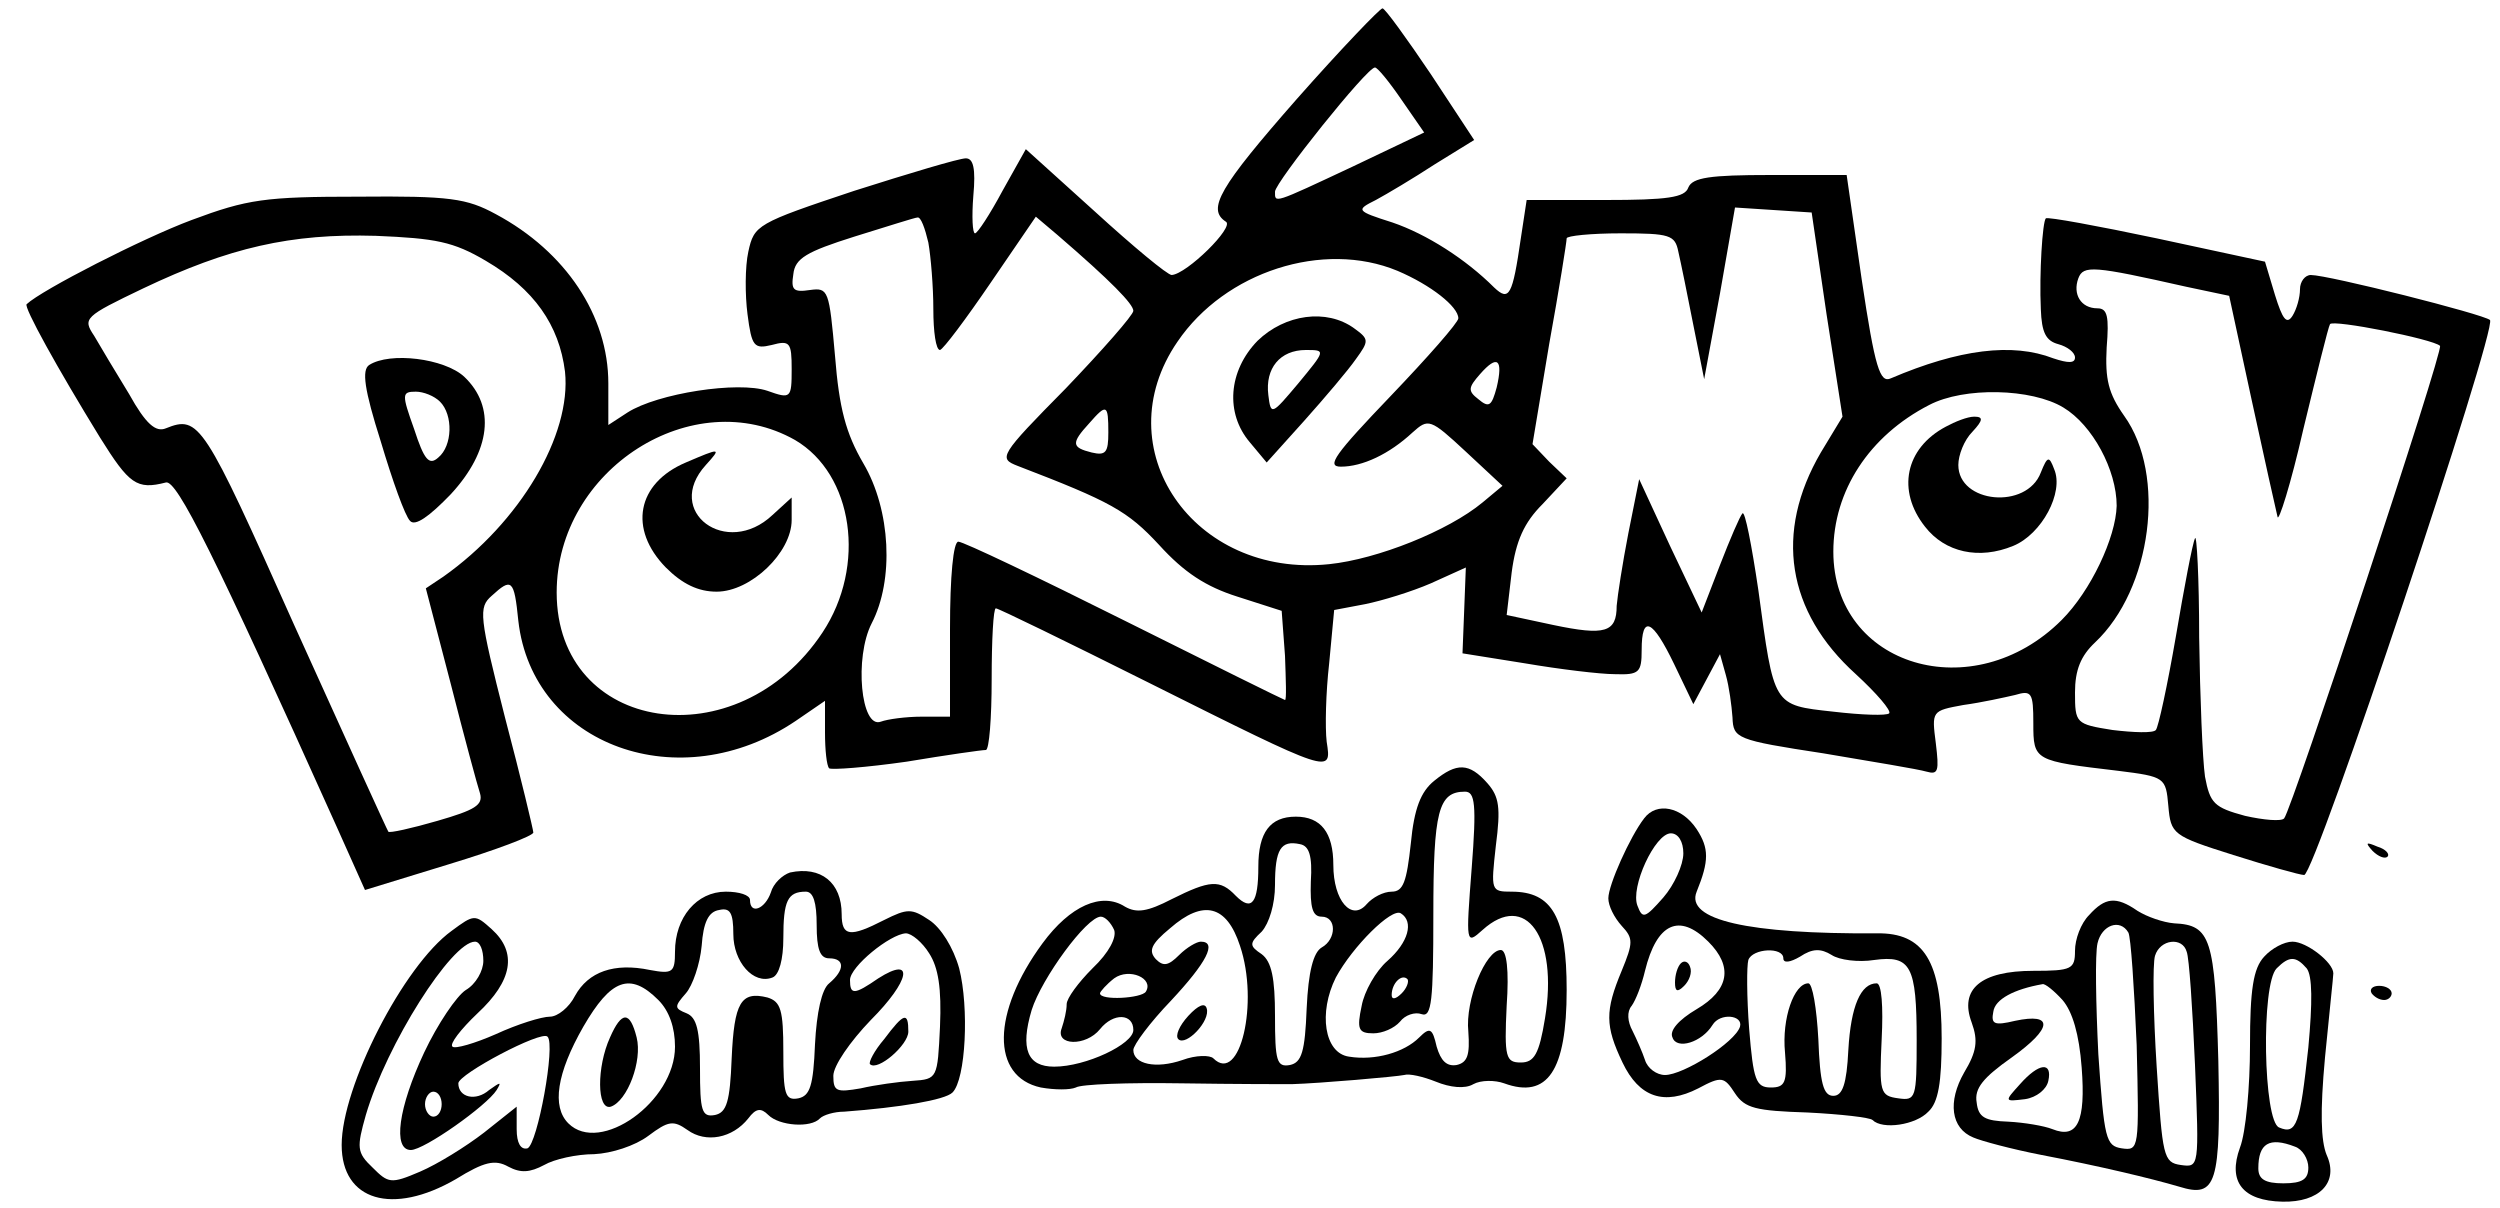 <?xml version="1.0" standalone="no"?>
<!DOCTYPE svg PUBLIC "-//W3C//DTD SVG 20010904//EN"
 "http://www.w3.org/TR/2001/REC-SVG-20010904/DTD/svg10.dtd">
<svg version="1.0" xmlns="http://www.w3.org/2000/svg"
 width="300pt" height="145pt" viewBox="0 0 300 145"
 preserveAspectRatio="xMidYMid meet">

<g transform="translate(0,145) scale(0.1,-0.1)"
fill="#000000" stroke="none">
<path d="M1556 1331 c-93 -106 -108 -132 -85 -147 11 -6 -47 -63 -65 -64 -5 0
-46 34 -92 76 l-83 75 -28 -50 c-15 -28 -30 -51 -33 -51 -3 0 -4 20 -2 45 3
33 0 45 -9 45 -8 0 -68 -18 -134 -39 -117 -39 -120 -41 -127 -73 -4 -18 -4
-52 -1 -75 5 -39 8 -42 29 -37 22 6 24 3 24 -29 0 -35 -1 -36 -29 -26 -35 12
-132 -3 -168 -26 l-23 -15 0 50 c0 81 -51 158 -135 203 -35 19 -55 22 -165 21
-112 0 -133 -3 -200 -28 -59 -22 -180 -84 -198 -101 -4 -3 37 -77 88 -160 35
-56 44 -63 79 -54 13 4 58 -86 205 -413 l34 -76 101 31 c56 17 101 34 101 38
0 3 -15 66 -34 138 -31 122 -32 132 -16 146 24 22 27 20 32 -30 17 -150 194
-214 333 -120 l35 24 0 -38 c0 -21 2 -40 5 -43 3 -2 44 1 93 8 48 8 90 14 95
14 4 0 7 38 7 85 0 47 2 85 5 85 3 0 85 -40 183 -89 222 -111 220 -110 214
-71 -2 17 -1 59 3 94 l6 64 37 7 c20 4 56 15 79 25 l42 19 -2 -52 -2 -51 75
-12 c41 -7 90 -13 108 -13 29 -1 32 2 32 29 0 43 13 37 39 -17 l23 -48 16 30
16 30 7 -25 c4 -14 7 -37 8 -51 1 -25 4 -27 109 -43 59 -10 114 -19 124 -22
14 -4 15 1 11 34 -5 39 -5 39 33 46 22 3 49 9 62 12 20 6 22 3 22 -34 0 -45 1
-45 102 -57 56 -7 57 -8 60 -42 3 -34 5 -36 78 -59 41 -13 80 -24 85 -24 13 0
232 656 223 666 -8 7 -194 54 -215 54 -7 0 -13 -8 -13 -17 0 -10 -4 -24 -9
-32 -7 -11 -12 -4 -21 25 l-12 40 -130 28 c-71 15 -131 26 -133 24 -4 -4 -8
-66 -6 -109 1 -28 6 -38 21 -42 11 -3 20 -10 20 -16 0 -7 -8 -7 -26 -1 -49 19
-113 11 -195 -24 -13 -6 -19 12 -35 119 l-18 125 -92 0 c-72 0 -93 -3 -98 -15
-4 -12 -25 -15 -100 -15 l-94 0 -7 -46 c-10 -69 -14 -76 -32 -59 -34 34 -81
64 -122 78 -44 14 -44 15 -20 27 13 7 45 26 71 43 l47 29 -52 79 c-29 43 -55
79 -58 79 -3 0 -50 -49 -103 -109z m126 -1 l27 -39 -86 -41 c-96 -45 -93 -44
-93 -30 0 11 111 150 120 149 3 0 17 -17 32 -39z m510 -258 l19 -122 -26 -43
c-56 -96 -41 -191 42 -266 25 -23 43 -44 40 -47 -3 -3 -33 -2 -67 2 -73 8 -71
6 -90 146 -8 54 -16 95 -19 92 -3 -3 -15 -31 -27 -62 l-22 -57 -38 80 -37 80
-13 -65 c-7 -36 -13 -75 -14 -87 0 -32 -14 -36 -76 -23 l-56 12 6 51 c5 38 15
60 37 82 l29 31 -21 20 -20 21 20 120 c12 66 21 123 21 127 0 3 29 6 65 6 59
0 65 -2 69 -22 3 -13 11 -52 18 -88 l13 -65 19 103 18 103 46 -3 46 -3 18
-123z m-1078 87 c3 -17 6 -53 6 -80 0 -27 3 -49 8 -49 4 1 31 37 61 81 l54 79
26 -22 c65 -56 91 -83 91 -91 0 -5 -37 -47 -81 -93 -80 -81 -81 -84 -58 -93
112 -43 132 -54 170 -95 30 -33 56 -50 94 -62 l53 -17 4 -54 c1 -29 2 -53 0
-53 -1 0 -88 43 -192 95 -104 52 -194 95 -200 95 -6 0 -10 -41 -10 -105 l0
-105 -34 0 c-19 0 -41 -3 -49 -6 -24 -9 -32 77 -11 118 27 52 23 136 -10 192
-21 36 -29 66 -34 129 -7 79 -8 82 -30 79 -20 -3 -23 0 -20 19 2 19 16 27 73
45 39 12 73 23 76 23 4 1 9 -13 13 -30z m-531 -22 c58 -34 88 -77 95 -133 8
-76 -54 -181 -146 -246 l-21 -14 30 -115 c16 -63 32 -122 35 -131 4 -14 -6
-20 -51 -33 -31 -9 -58 -15 -59 -13 -1 1 -52 113 -113 248 -109 244 -114 252
-154 236 -12 -5 -24 5 -44 41 -16 26 -35 58 -42 70 -14 21 -12 23 59 57 103
49 177 66 279 63 72 -3 93 -7 132 -30z m1094 -12 c40 -17 73 -43 73 -57 0 -5
-37 -47 -81 -93 -67 -70 -78 -85 -60 -85 26 0 58 15 86 41 19 17 21 17 64 -23
l44 -41 -24 -20 c-41 -34 -126 -68 -184 -74 -163 -17 -270 139 -182 267 57 84
175 122 264 85z m946 -19 l52 -11 27 -125 c15 -69 29 -132 31 -140 1 -8 16 39
31 105 16 66 30 123 32 126 3 6 124 -18 132 -26 5 -4 -178 -557 -187 -567 -3
-4 -25 -2 -47 3 -37 10 -42 15 -48 47 -3 21 -6 96 -7 167 0 72 -3 125 -5 119
-3 -6 -13 -59 -23 -118 -10 -58 -21 -109 -24 -112 -3 -4 -27 -3 -52 0 -44 7
-45 8 -45 45 0 27 7 44 24 60 68 64 86 201 35 272 -19 27 -23 44 -21 82 3 37
1 47 -11 47 -20 0 -30 17 -23 36 6 16 18 15 129 -10z m-827 -121 c-6 -22 -9
-25 -22 -14 -13 10 -12 14 2 30 21 24 28 18 20 -16z m680 -24 c35 -21 64 -75
64 -118 -1 -38 -31 -102 -66 -137 -106 -106 -274 -56 -274 82 0 73 43 139 115
176 42 22 123 20 161 -3z m-1146 -30 c0 -24 -3 -28 -20 -24 -24 6 -25 11 -3
35 21 24 23 23 23 -11z m-376 -9 c70 -41 86 -151 33 -231 -102 -154 -319 -121
-319 48 0 148 164 252 286 183z"/>
<path d="M443 1012 c-9 -6 -6 -29 14 -92 14 -47 29 -89 35 -95 6 -7 23 5 49
32 48 52 54 105 16 141 -24 22 -89 30 -114 14z m85 -44 c16 -16 15 -53 -2 -67
-11 -10 -17 -3 -29 34 -15 42 -15 45 2 45 9 0 22 -5 29 -12z"/>
<path d="M1509 1041 c-35 -36 -39 -87 -9 -122 l20 -24 45 50 c25 28 53 61 62
74 16 22 16 24 -2 37 -33 24 -83 17 -116 -15z m49 -51 c-32 -38 -33 -39 -36
-14 -4 32 14 54 45 54 24 0 24 0 -9 -40z"/>
<path d="M2335 938 c-49 -26 -59 -77 -25 -120 24 -31 65 -40 106 -23 34 14 61
64 49 92 -6 16 -8 16 -16 -4 -17 -45 -99 -37 -99 9 0 12 7 30 17 40 13 14 13
18 2 18 -8 0 -23 -6 -34 -12z"/>
<path d="M823 895 c-59 -25 -69 -80 -24 -126 20 -20 39 -29 61 -29 41 0 90 47
90 86 l0 27 -23 -21 c-55 -52 -131 4 -80 60 19 21 18 21 -24 3z"/>
<path d="M1721 513 c-16 -13 -24 -33 -28 -75 -5 -46 -9 -58 -23 -58 -10 0 -23
-7 -30 -15 -18 -21 -40 4 -40 47 0 39 -15 58 -45 58 -31 0 -45 -19 -45 -60 0
-44 -8 -54 -27 -35 -19 20 -31 19 -77 -4 -29 -15 -42 -17 -56 -9 -28 18 -66 1
-99 -44 -61 -83 -62 -160 -2 -173 17 -3 35 -3 42 0 6 4 63 6 127 5 64 -1 124
-1 132 -1 34 1 126 9 135 11 6 2 23 -2 38 -8 17 -7 35 -9 45 -3 9 5 26 5 37 1
52 -19 75 15 75 112 0 87 -17 118 -66 118 -25 0 -25 1 -19 55 6 46 4 59 -10
75 -22 25 -37 25 -64 3z m45 -105 c-7 -91 -7 -92 13 -74 52 47 91 -9 75 -106
-7 -43 -13 -53 -29 -53 -18 0 -20 6 -17 68 3 43 0 67 -7 67 -18 0 -43 -60 -39
-98 2 -28 -1 -37 -14 -40 -12 -2 -19 5 -24 22 -5 22 -8 24 -21 11 -18 -18 -53
-28 -84 -23 -30 4 -37 53 -16 95 20 37 67 84 78 77 16 -10 9 -35 -16 -57 -14
-12 -28 -37 -31 -54 -6 -28 -4 -33 14 -33 11 0 25 6 32 14 6 8 18 12 26 9 12
-4 14 16 14 119 0 125 6 148 38 148 12 0 14 -15 8 -92z m-193 -16 c-1 -31 2
-42 13 -42 18 0 18 -27 0 -37 -10 -6 -16 -29 -18 -73 -2 -52 -6 -65 -20 -68
-16 -3 -18 5 -18 59 0 45 -4 65 -16 74 -15 10 -15 13 0 27 9 10 16 33 16 56 0
43 7 54 30 49 11 -2 15 -14 13 -45z m-85 -77 c23 -68 0 -167 -32 -135 -4 4
-21 4 -37 -2 -32 -11 -59 -5 -59 12 0 6 20 33 45 59 43 46 56 71 36 71 -5 0
-17 -7 -26 -16 -13 -13 -19 -14 -28 -5 -9 10 -6 18 17 37 40 35 68 28 84 -21z
m-151 19 c3 -9 -6 -27 -26 -46 -17 -17 -31 -36 -31 -43 0 -8 -3 -20 -6 -29 -8
-21 29 -22 46 -1 16 20 40 19 40 -1 0 -17 -57 -44 -95 -44 -32 0 -41 21 -27
68 12 38 66 112 83 112 5 0 12 -7 16 -16z m38 -74 c-5 -8 -55 -11 -55 -2 0 2
8 11 17 18 18 13 48 0 38 -16z m307 -2 c-7 -7 -12 -8 -12 -2 0 14 12 26 19 19
2 -3 -1 -11 -7 -17z"/>
<path d="M1426 231 c-11 -12 -16 -24 -12 -28 9 -9 39 22 34 37 -2 7 -10 4 -22
-9z"/>
<path d="M1973 468 c-17 -22 -43 -80 -43 -96 0 -9 7 -23 16 -33 14 -15 14 -20
0 -54 -20 -48 -20 -66 1 -110 20 -42 50 -52 91 -31 28 15 31 14 44 -6 12 -18
25 -21 87 -23 40 -2 75 -6 78 -9 12 -12 52 -6 67 10 12 11 16 35 16 88 0 92
-21 127 -78 126 -154 -1 -230 16 -216 50 15 37 15 52 0 75 -18 27 -48 33 -63
13z m47 -42 c0 -14 -11 -38 -24 -53 -22 -25 -25 -26 -31 -10 -9 22 21 87 40
87 9 0 15 -10 15 -24z m30 -106 c30 -30 25 -58 -14 -81 -22 -13 -33 -26 -29
-34 5 -15 35 -6 48 15 9 15 37 12 33 -2 -6 -19 -68 -58 -90 -58 -10 0 -21 8
-24 18 -3 9 -10 25 -15 35 -6 11 -7 23 -1 30 5 7 12 25 16 42 14 57 41 70 76
35z m90 -20 c0 -6 8 -5 20 2 15 10 25 10 38 2 9 -6 32 -9 51 -6 44 6 51 -7 51
-96 0 -70 -1 -73 -22 -70 -22 3 -23 7 -20 71 2 39 0 67 -6 67 -19 0 -31 -27
-34 -80 -2 -41 -7 -55 -18 -55 -12 0 -16 15 -18 68 -2 37 -7 67 -12 67 -17 0
-32 -42 -28 -83 3 -36 0 -42 -17 -42 -18 0 -21 9 -26 70 -3 39 -3 76 -1 83 5
14 42 16 42 2z"/>
<path d="M2017 294 c-4 -4 -7 -14 -7 -23 0 -11 3 -12 11 -4 6 6 10 16 7 23 -2
6 -7 8 -11 4z"/>
<path d="M2847 429 c7 -7 15 -10 18 -7 3 3 -2 9 -12 12 -14 6 -15 5 -6 -5z"/>
<path d="M948 403 c-9 -3 -20 -13 -23 -24 -7 -20 -25 -27 -25 -9 0 6 -13 10
-29 10 -35 0 -61 -31 -61 -72 0 -25 -3 -27 -30 -22 -43 9 -74 -2 -90 -31 -7
-14 -21 -25 -30 -25 -10 0 -39 -9 -65 -21 -25 -11 -49 -18 -52 -15 -4 3 10 21
30 40 42 39 48 73 17 101 -20 18 -21 18 -48 -2 -58 -42 -132 -187 -132 -257 0
-67 61 -85 137 -41 34 21 47 24 63 15 15 -8 26 -7 43 2 12 7 39 13 60 13 21 1
49 10 65 22 24 18 30 19 47 7 22 -16 54 -10 73 14 9 12 15 13 24 4 13 -13 51
-16 62 -4 4 4 17 8 29 8 67 5 121 14 130 23 16 16 20 102 8 149 -7 25 -22 49
-36 58 -21 14 -26 14 -54 0 -41 -21 -51 -20 -51 7 0 38 -25 58 -62 50z m32
-63 c0 -29 4 -40 15 -40 19 0 19 -14 0 -30 -9 -7 -15 -35 -17 -73 -2 -50 -6
-62 -20 -65 -16 -3 -18 5 -18 56 0 50 -3 60 -19 65 -32 8 -40 -6 -43 -73 -2
-52 -6 -65 -20 -68 -16 -3 -18 5 -18 56 0 46 -4 61 -16 66 -15 6 -15 8 -1 24
8 9 17 35 19 57 2 28 8 41 21 43 13 3 17 -3 17 -29 0 -33 24 -61 47 -52 8 3
13 22 13 47 0 45 5 56 27 56 9 0 13 -13 13 -40z m135 -34 c11 -17 15 -42 13
-88 -3 -62 -3 -63 -33 -65 -16 -1 -45 -5 -62 -9 -29 -5 -33 -4 -33 15 0 12 20
41 45 67 47 47 53 78 9 50 -29 -20 -34 -20 -34 -2 0 16 48 55 67 56 7 0 20
-11 28 -24z m-535 -9 c0 -12 -9 -28 -21 -35 -11 -7 -34 -41 -50 -75 -31 -66
-38 -117 -16 -117 16 0 91 53 103 72 6 10 5 10 -9 0 -16 -14 -37 -9 -37 8 0
11 100 64 107 56 10 -9 -12 -129 -24 -134 -8 -2 -13 6 -13 23 l0 27 -39 -31
c-22 -17 -56 -38 -77 -47 -35 -15 -38 -14 -57 5 -19 18 -19 24 -8 63 25 85
103 208 131 208 6 0 10 -10 10 -23z m210 -47 c13 -13 20 -33 20 -56 0 -66 -90
-130 -128 -92 -20 20 -14 60 18 116 33 57 56 66 90 32z m-260 -125 c0 -8 -4
-15 -10 -15 -5 0 -10 7 -10 15 0 8 5 15 10 15 6 0 10 -7 10 -15z"/>
<path d="M1061 203 c-12 -14 -19 -28 -17 -30 9 -9 46 23 46 39 0 24 -5 23 -29
-9z"/>
<path d="M732 205 c-16 -35 -16 -88 1 -83 20 7 38 55 31 83 -8 32 -18 32 -32
0z"/>
<path d="M2507 352 c-10 -10 -17 -29 -17 -43 0 -22 -4 -24 -50 -24 -63 0 -89
-22 -74 -62 8 -22 6 -35 -9 -60 -20 -35 -16 -67 11 -78 9 -4 46 -14 82 -21 68
-13 131 -28 165 -38 45 -14 50 3 47 151 -4 147 -9 163 -53 165 -13 1 -33 8
-44 15 -26 18 -39 16 -58 -5z m47 -21 c3 -5 7 -66 10 -135 3 -125 3 -127 -18
-124 -19 3 -21 11 -28 113 -3 61 -4 120 -1 133 5 22 27 30 37 13z m70 -23 c3
-7 7 -68 10 -136 5 -123 5 -123 -17 -120 -21 3 -22 10 -29 118 -4 63 -5 123
-2 133 6 20 33 23 38 5z m-149 -58 c12 -14 20 -41 23 -81 5 -65 -5 -86 -35
-74 -10 4 -34 8 -53 9 -28 1 -36 5 -38 23 -3 17 8 30 42 54 49 35 51 54 4 44
-25 -6 -29 -4 -26 11 2 15 25 27 59 33 3 1 14 -8 24 -19z"/>
<path d="M2424 149 c-19 -21 -19 -21 6 -18 14 2 26 12 28 22 5 23 -11 22 -34
-4z"/>
<path d="M2717 302 c-13 -14 -17 -39 -17 -107 0 -49 -5 -104 -12 -122 -15 -41
3 -64 51 -65 44 -1 68 23 53 56 -7 17 -8 52 -2 117 5 52 10 97 10 101 0 13
-32 38 -49 38 -10 0 -25 -8 -34 -18z m51 -14 c7 -9 7 -41 2 -95 -10 -92 -14
-105 -35 -96 -19 7 -22 172 -3 191 15 15 23 15 36 0z m-14 -214 c9 -3 16 -15
16 -25 0 -14 -7 -19 -30 -19 -22 0 -30 5 -30 18 0 30 13 38 44 26z"/>
<path d="M2846 258 c3 -4 9 -8 15 -8 5 0 9 4 9 8 0 5 -7 9 -15 9 -8 0 -12 -4
-9 -9z"/>
</g>
</svg>
